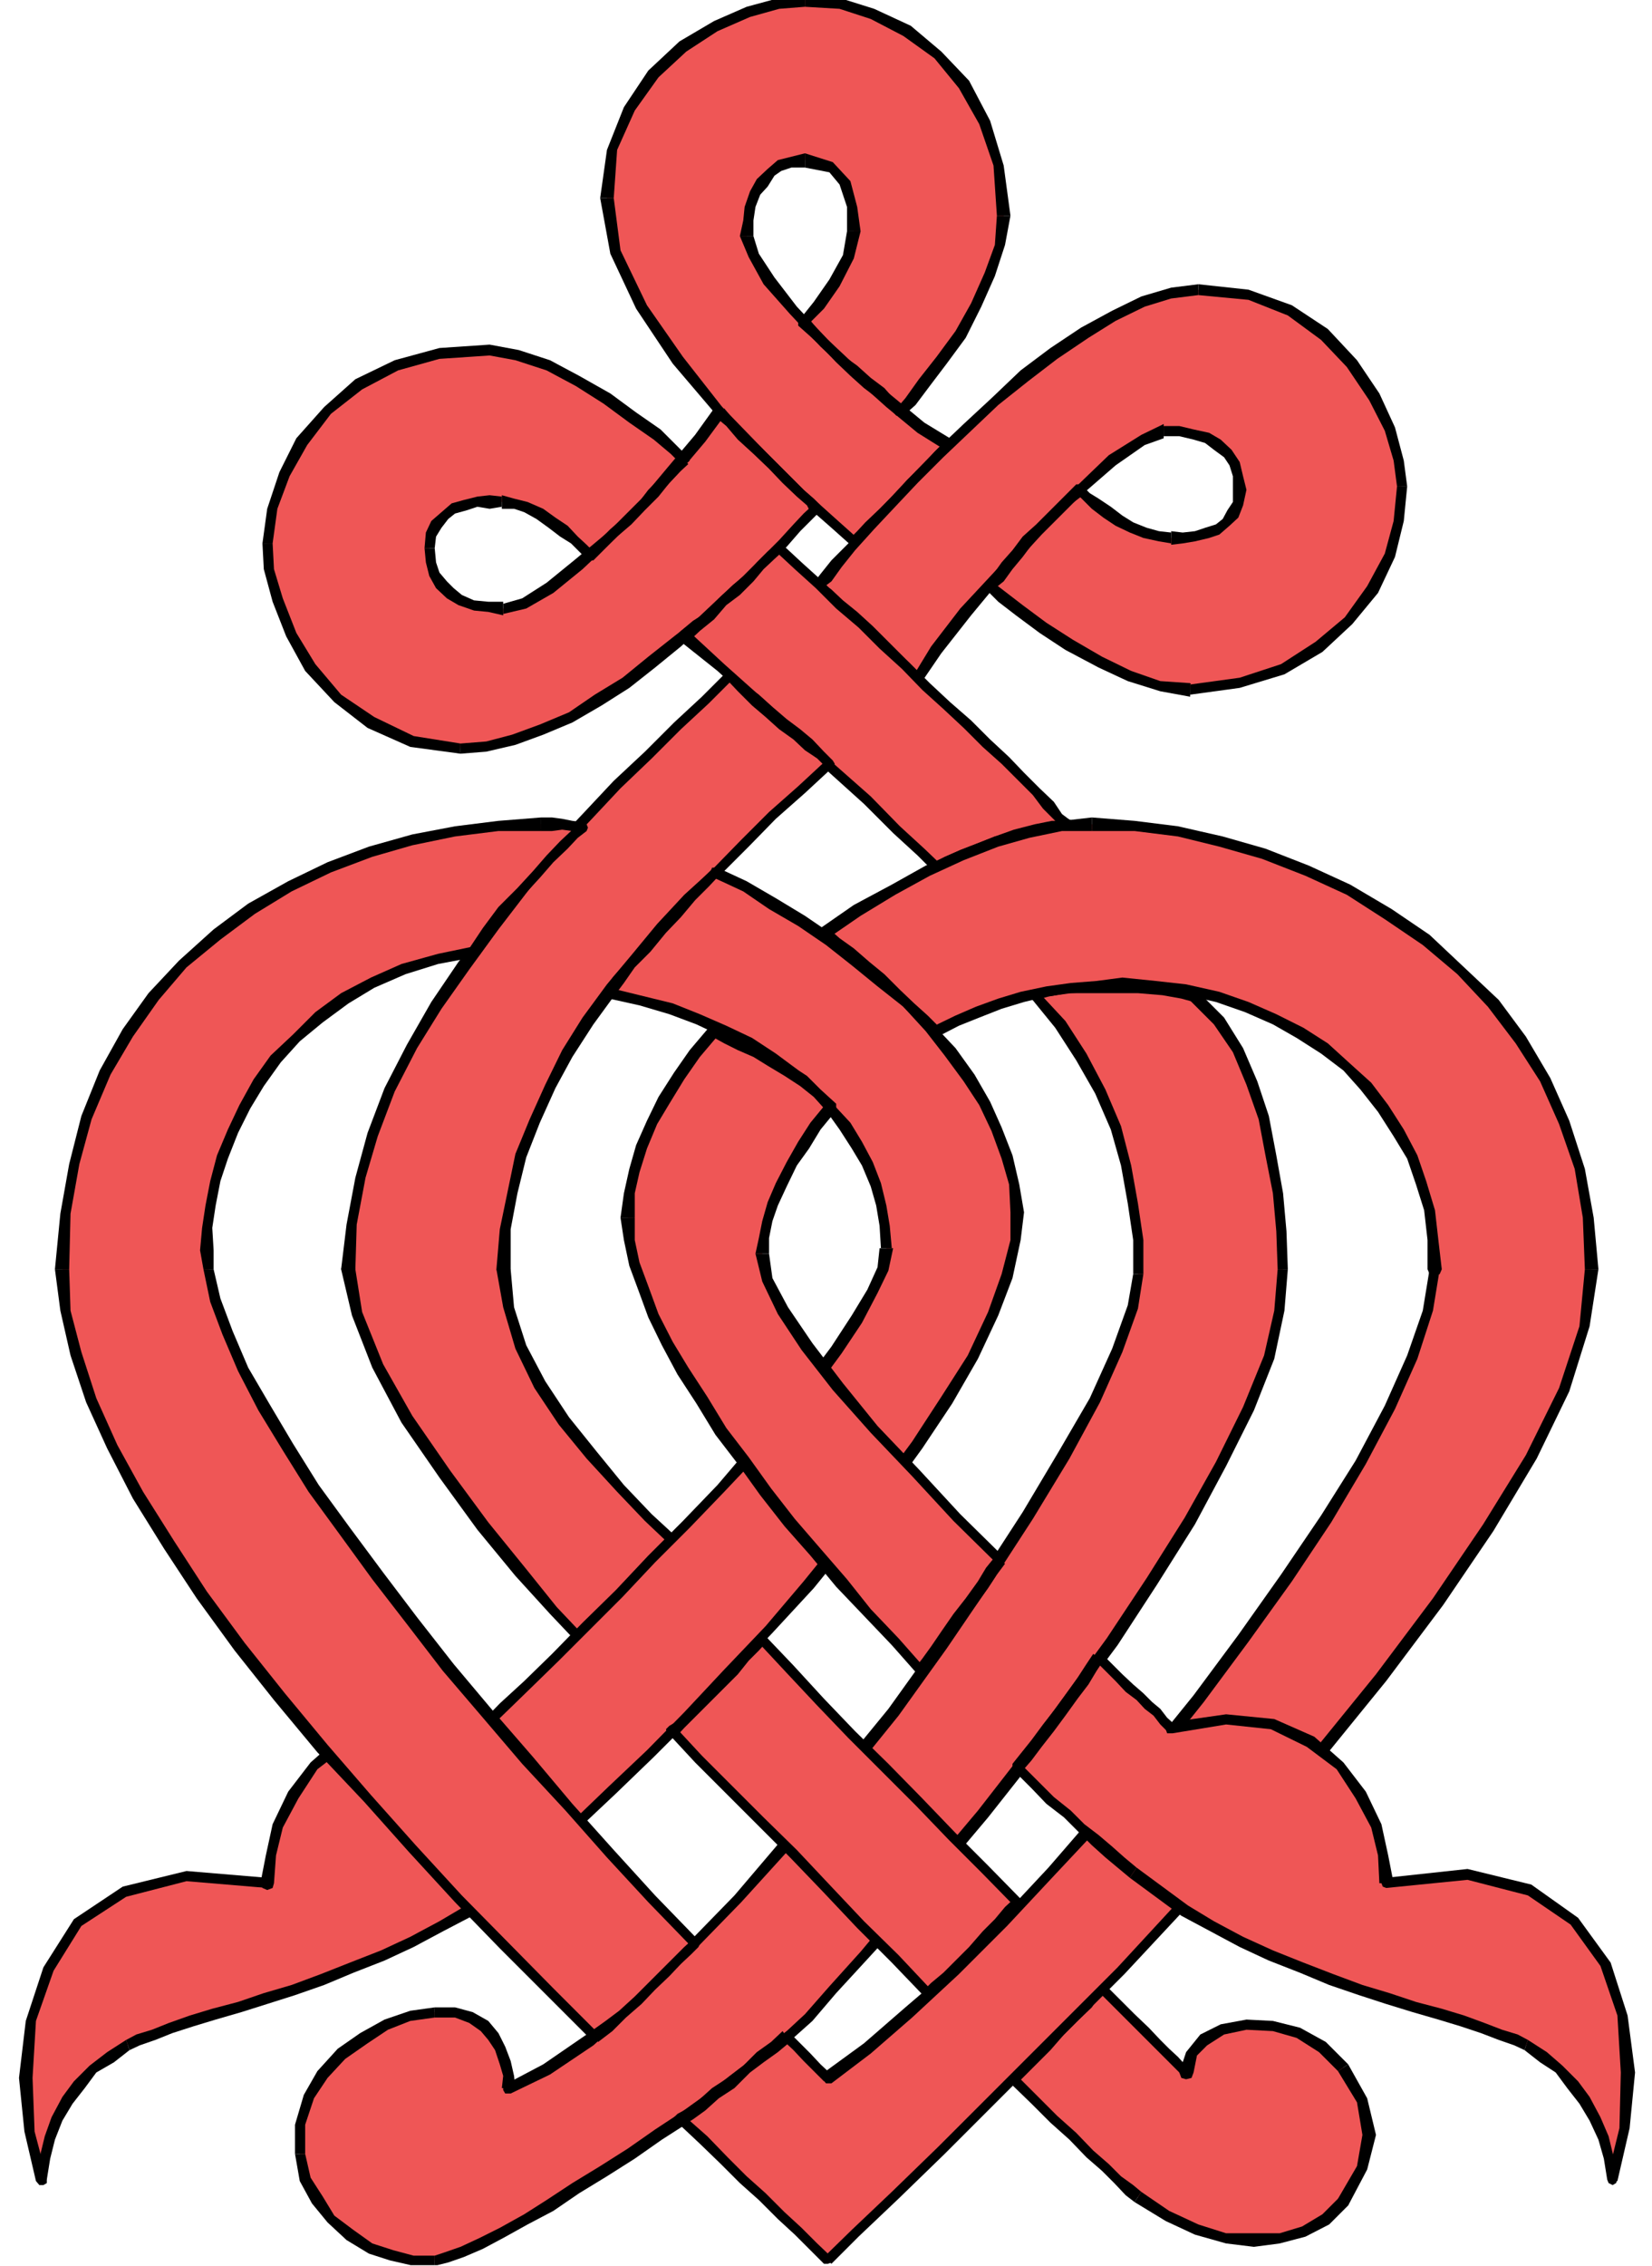 <?xml version="1.0" encoding="UTF-8" standalone="no"?>
<svg
   xmlns:ooo="http://xml.openoffice.org/svg/export"
   xmlns:dc="http://purl.org/dc/elements/1.1/"
   xmlns:cc="http://creativecommons.org/ns#"
   xmlns:rdf="http://www.w3.org/1999/02/22-rdf-syntax-ns#"
   xmlns:svg="http://www.w3.org/2000/svg"
   xmlns="http://www.w3.org/2000/svg"
   xmlns:sodipodi="http://sodipodi.sourceforge.net/DTD/sodipodi-0.dtd"
   xmlns:inkscape="http://www.inkscape.org/namespaces/inkscape"
   version="1.2"
   width="24.36mm"
   height="33.4mm"
   viewBox="0 0 2436 3340"
   preserveAspectRatio="xMidYMid"
   xml:space="preserve"
   id="svg293"
   sodipodi:docname="heart8.svg"
   style="fill-rule:evenodd;stroke-width:28.222;stroke-linejoin:round"
   inkscape:version="0.92.5 (2060ec1f9f, 2020-04-08)"><sodipodi:namedview
   pagecolor="#ffffff"
   bordercolor="#666666"
   borderopacity="1"
   objecttolerance="10"
   gridtolerance="10"
   guidetolerance="10"
   inkscape:pageopacity="0"
   inkscape:pageshadow="2"
   inkscape:window-width="664"
   inkscape:window-height="487"
   id="namedview295"
   showgrid="false"
   inkscape:zoom="0.2102413"
   inkscape:cx="46.034647"
   inkscape:cy="63.118109"
   inkscape:window-x="0"
   inkscape:window-y="0"
   inkscape:window-maximized="0"
   inkscape:current-layer="svg293" />
 <defs
   class="ClipPathGroup"
   id="defs8">
  <clipPath
   id="presentation_clip_path"
   clipPathUnits="userSpaceOnUse">
   <rect
   x="0"
   y="0"
   width="21000"
   height="29700"
   id="rect2" />
  </clipPath>
  <clipPath
   id="presentation_clip_path_shrink"
   clipPathUnits="userSpaceOnUse">
   <rect
   x="21"
   y="29"
   width="20958"
   height="29641"
   id="rect5" />
  </clipPath>
 </defs>
 <defs
   class="TextShapeIndex"
   id="defs12">
  <g
   ooo:slide="id1"
   ooo:id-list="id3"
   id="g10" />
 </defs>
 <defs
   class="EmbeddedBulletChars"
   id="defs44">
  <g
   id="bullet-char-template-57356"
   transform="matrix(4.8828125e-4,0,0,-4.8828125e-4,0,0)">
   <path
   d="M 580,1141 1163,571 580,0 -4,571 Z"
   id="path14"
   inkscape:connector-curvature="0" />
  </g>
  <g
   id="bullet-char-template-57354"
   transform="matrix(4.8828125e-4,0,0,-4.8828125e-4,0,0)">
   <path
   d="M 8,1128 H 1137 V 0 H 8 Z"
   id="path17"
   inkscape:connector-curvature="0" />
  </g>
  <g
   id="bullet-char-template-10146"
   transform="matrix(4.8828125e-4,0,0,-4.8828125e-4,0,0)">
   <path
   d="M 174,0 602,739 174,1481 1456,739 Z M 1358,739 309,1346 659,739 Z"
   id="path20"
   inkscape:connector-curvature="0" />
  </g>
  <g
   id="bullet-char-template-10132"
   transform="matrix(4.8828125e-4,0,0,-4.8828125e-4,0,0)">
   <path
   d="M 2015,739 1276,0 H 717 l 543,543 H 174 v 393 h 1086 l -543,545 h 557 z"
   id="path23"
   inkscape:connector-curvature="0" />
  </g>
  <g
   id="bullet-char-template-10007"
   transform="matrix(4.8828125e-4,0,0,-4.8828125e-4,0,0)">
   <path
   d="m 0,-2 c -7,16 -16,29 -25,39 l 381,530 c -94,256 -141,385 -141,387 0,25 13,38 40,38 9,0 21,-2 34,-5 21,4 42,12 65,25 l 27,-13 111,-251 280,301 64,-25 24,25 c 21,-10 41,-24 62,-43 C 886,937 835,863 770,784 769,783 710,716 594,584 L 774,223 c 0,-27 -21,-55 -63,-84 l 16,-20 C 717,90 699,76 672,76 641,76 570,178 457,381 L 164,-76 c -22,-34 -53,-51 -92,-51 -42,0 -63,17 -64,51 -7,9 -10,24 -10,44 0,9 1,19 2,30 z"
   id="path26"
   inkscape:connector-curvature="0" />
  </g>
  <g
   id="bullet-char-template-10004"
   transform="matrix(4.8828125e-4,0,0,-4.8828125e-4,0,0)">
   <path
   d="M 285,-33 C 182,-33 111,30 74,156 52,228 41,333 41,471 c 0,78 14,145 41,201 34,71 87,106 158,106 53,0 88,-31 106,-94 l 23,-176 c 8,-64 28,-97 59,-98 l 735,706 c 11,11 33,17 66,17 42,0 63,-15 63,-46 V 965 c 0,-36 -10,-64 -30,-84 L 442,47 C 390,-6 338,-33 285,-33 Z"
   id="path29"
   inkscape:connector-curvature="0" />
  </g>
  <g
   id="bullet-char-template-9679"
   transform="matrix(4.8828125e-4,0,0,-4.8828125e-4,0,0)">
   <path
   d="M 813,0 C 632,0 489,54 383,161 276,268 223,411 223,592 c 0,181 53,324 160,431 106,107 249,161 430,161 179,0 323,-54 432,-161 108,-107 162,-251 162,-431 0,-180 -54,-324 -162,-431 C 1136,54 992,0 813,0 Z"
   id="path32"
   inkscape:connector-curvature="0" />
  </g>
  <g
   id="bullet-char-template-8226"
   transform="matrix(4.8828125e-4,0,0,-4.8828125e-4,0,0)">
   <path
   d="m 346,457 c -73,0 -137,26 -191,78 -54,51 -81,114 -81,188 0,73 27,136 81,188 54,52 118,78 191,78 73,0 134,-26 185,-79 51,-51 77,-114 77,-187 0,-75 -25,-137 -76,-188 -50,-52 -112,-78 -186,-78 z"
   id="path35"
   inkscape:connector-curvature="0" />
  </g>
  <g
   id="bullet-char-template-8211"
   transform="matrix(4.8828125e-4,0,0,-4.8828125e-4,0,0)">
   <path
   d="M -4,459 H 1135 V 606 H -4 Z"
   id="path38"
   inkscape:connector-curvature="0" />
  </g>
  <g
   id="bullet-char-template-61548"
   transform="matrix(4.8828125e-4,0,0,-4.8828125e-4,0,0)">
   <path
   d="m 173,740 c 0,163 58,303 173,419 116,115 255,173 419,173 163,0 302,-58 418,-173 116,-116 174,-256 174,-419 0,-163 -58,-303 -174,-418 C 1067,206 928,148 765,148 601,148 462,206 346,322 231,437 173,577 173,740 Z"
   id="path41"
   inkscape:connector-curvature="0" />
  </g>
 </defs>
 <g
   id="g49"
   transform="translate(-9282,-13180)">
  <g
   id="id2"
   class="Master_Slide">
   <g
   id="bg-id2"
   class="Background" />
   <g
   id="bo-id2"
   class="BackgroundObjects" />
  </g>
 </g>
 <g
   class="SlideGroup"
   id="g291"
   transform="translate(-9282,-13180)">
  <g
   id="g289">
   <g
   id="container-id1">
    <g
   id="id1"
   class="Slide"
   clip-path="url(#presentation_clip_path)">
     <g
   class="Page"
   id="g285">
      <g
   class="Graphic"
   id="g283">
       <g
   id="id3">
        <rect
   class="BoundingBox"
   x="9282"
   y="13180"
   width="2436"
   height="3340"
   id="rect51"
   style="fill:none;stroke:none" />
        <defs
   id="defs56">
         <clipPath
   id="clip_path_1"
   clipPathUnits="userSpaceOnUse">
          <path
   d="m 9282,13180 h 2435 v 3339 H 9282 Z"
   id="path53"
   inkscape:connector-curvature="0" />
         </clipPath>
        </defs>
        <g
   clip-path="url(#clip_path_1)"
   id="g280">
         <path
   d="m 10541,13978 -28,-25 -49,-43 -58,-59 -64,-66 -61,-74 -53,-79 -38,-81 -13,-79 8,-71 25,-61 36,-51 43,-40 48,-31 49,-20 45,-13 38,-5 51,5 49,15 51,26 45,35 38,44 31,55 20,64 8,74 -5,43 -15,43 -21,46 -23,43 -28,38 -25,33 -20,28 -16,16 -12,-13 -16,-15 -20,-16 -20,-18 -21,-17 -20,-21 -18,-17 -15,-16 23,-25 23,-33 20,-38 8,-38 -3,-36 -10,-36 -20,-22 -39,-11 -20,3 -18,5 -12,10 -13,15 -10,16 -8,20 -2,20 -3,23 10,28 23,38 36,44 45,48 49,46 48,40 46,38 41,26 -16,15 -18,20 -22,21 -21,23 -20,20 -20,20 -13,13 z"
   id="path58"
   inkscape:connector-curvature="0"
   style="fill:#ef5656;stroke:none" />
         <path
   d="m 10167,13472 v 0 l 15,82 38,81 54,81 63,74 64,66 58,59 49,43 28,25 10,-10 -28,-25 -49,-44 -58,-58 -64,-66 -58,-74 -53,-76 -39,-81 -10,-77 v 0 z"
   id="path60"
   inkscape:connector-curvature="0"
   style="fill:#000000;stroke:none" />
         <path
   d="m 10469,13170 v 0 l -38,7 -48,13 -48,21 -51,30 -46,43 -36,54 -25,63 -10,71 h 20 l 5,-71 26,-58 35,-49 41,-38 46,-30 48,-21 43,-12 38,-3 v 0 z"
   id="path62"
   inkscape:connector-curvature="0"
   style="fill:#000000;stroke:none" />
         <path
   d="m 10772,13498 v 0 l -10,-74 -20,-66 -31,-59 -41,-43 -45,-38 -54,-25 -51,-16 -51,-7 v 20 l 51,3 46,15 48,25 46,33 36,44 30,53 21,61 5,74 v 0 z"
   id="path64"
   inkscape:connector-curvature="0"
   style="fill:#000000;stroke:none" />
         <path
   d="m 10604,13793 h 10 l 18,-16 21,-28 25,-33 28,-38 23,-46 20,-45 15,-46 8,-43 h -20 l -3,43 -15,41 -20,45 -23,41 -28,38 -26,33 -20,28 -13,15 h 10 -10 v 6 l 3,2 2,3 h 5 z"
   id="path66"
   inkscape:connector-curvature="0"
   style="fill:#000000;stroke:none" />
         <path
   d="m 10462,13650 -3,10 18,16 18,17 20,21 21,20 20,18 20,15 16,13 12,13 10,-11 -12,-12 -16,-18 -20,-15 -20,-18 -21,-15 -20,-21 -18,-18 -12,-15 -3,10 3,-10 -6,-5 -5,3 -5,5 v 7 z"
   id="path68"
   inkscape:connector-curvature="0"
   style="fill:#000000;stroke:none" />
         <path
   d="m 10531,13521 v 0 l -6,35 -20,36 -23,33 -20,25 10,10 25,-25 23,-33 21,-41 10,-40 v 0 z"
   id="path70"
   inkscape:connector-curvature="0"
   style="fill:#000000;stroke:none" />
         <path
   d="m 10469,13427 v 0 l 36,7 15,18 11,33 v 36 h 20 l -5,-36 -10,-38 -26,-28 -41,-13 v 0 z"
   id="path72"
   inkscape:connector-curvature="0"
   style="fill:#000000;stroke:none" />
         <path
   d="m 10393,13528 v 0 -23 l 3,-20 7,-18 11,-12 10,-16 10,-7 15,-5 h 20 v -21 l -20,5 -20,5 -15,13 -16,15 -10,18 -8,23 -2,20 -5,23 v 0 z"
   id="path74"
   inkscape:connector-curvature="0"
   style="fill:#000000;stroke:none" />
         <path
   d="m 10686,13841 v -13 l -41,-25 -46,-38 -48,-39 -48,-45 -46,-49 -33,-43 -23,-35 -8,-26 h -20 l 13,31 22,40 39,44 45,48 49,46 48,43 46,38 40,25 v -12 12 h 8 l 5,-5 3,-5 -5,-5 z"
   id="path76"
   inkscape:connector-curvature="0"
   style="fill:#000000;stroke:none" />
         <path
   d="m 10536,13983 h 10 l 10,-10 13,-13 20,-20 20,-20 21,-23 23,-21 17,-20 16,-15 -11,-10 -15,15 -18,20 -22,21 -21,23 -20,20 -21,20 -12,13 -10,10 h 10 -10 v 5 l 2,3 3,2 h 5 z"
   id="path78"
   inkscape:connector-curvature="0"
   style="fill:#000000;stroke:none" />
         <path
   d="m 10485,13930 -13,13 -15,15 -21,23 -25,25 -28,28 -30,28 -36,33 -36,31 -38,30 -38,31 -41,25 -40,25 -44,18 -40,15 -41,11 -38,2 -71,-10 -61,-28 -49,-36 -40,-45 -28,-49 -21,-50 -12,-46 -3,-38 8,-51 18,-51 25,-48 38,-46 46,-38 56,-28 63,-18 74,-5 41,8 46,15 43,23 43,25 38,28 36,26 25,22 15,16 -12,12 -15,16 -18,20 -18,20 -20,21 -21,17 -18,18 -17,15 -11,-10 -12,-12 -16,-13 -17,-13 -18,-13 -20,-10 -18,-5 -18,-2 h -18 -18 l -17,5 -18,5 -13,10 -13,13 -7,15 -3,20 3,21 5,17 10,16 13,12 15,11 20,7 21,3 22,2 31,-7 38,-23 43,-36 49,-43 48,-48 43,-49 38,-45 28,-38 16,15 17,20 23,20 23,23 21,21 20,20 15,13 z"
   id="path80"
   inkscape:connector-curvature="0"
   style="fill:#ef5656;stroke:none" />
         <path
   d="m 9961,14291 v 0 l 38,-3 43,-10 41,-15 43,-18 43,-25 41,-26 38,-30 38,-31 36,-33 36,-33 30,-28 28,-28 26,-25 20,-23 15,-15 13,-13 -10,-10 -13,12 -15,16 -21,23 -25,25 -28,28 -31,28 -35,33 -36,28 -38,30 -38,31 -41,25 -38,26 -43,18 -41,15 -38,10 -38,3 v 0 z"
   id="path82"
   inkscape:connector-curvature="0"
   style="fill:#000000;stroke:none" />
         <path
   d="m 9669,13981 v 0 l 2,38 13,48 20,51 28,51 43,46 49,38 63,28 74,10 v -15 l -69,-11 -58,-28 -49,-33 -38,-45 -28,-46 -20,-51 -13,-43 -2,-38 v 0 z"
   id="path84"
   inkscape:connector-curvature="0"
   style="fill:#000000;stroke:none" />
         <path
   d="m 10004,13688 v 0 l -74,5 -66,18 -58,28 -46,41 -41,46 -25,50 -18,54 -7,51 h 15 l 7,-51 18,-48 26,-46 35,-46 46,-36 53,-28 61,-17 74,-5 v 0 z"
   id="path86"
   inkscape:connector-curvature="0"
   style="fill:#000000;stroke:none" />
         <path
   d="m 10297,13864 v -10 l -16,-16 -25,-25 -36,-25 -38,-28 -46,-26 -43,-23 -46,-15 -43,-8 v 16 l 38,7 46,15 43,23 41,26 38,28 36,25 25,21 15,15 v -10 10 h 5 l 6,-3 2,-2 -2,-5 z"
   id="path88"
   inkscape:connector-curvature="0"
   style="fill:#000000;stroke:none" />
         <path
   d="m 10147,14004 10,2 18,-18 17,-17 21,-18 20,-21 20,-20 16,-20 15,-16 13,-12 -11,-10 -12,12 -16,16 -20,20 -15,20 -21,21 -20,17 -18,18 -17,13 10,2 -10,-2 -6,5 3,5 5,5 h 8 z"
   id="path90"
   inkscape:connector-curvature="0"
   style="fill:#000000;stroke:none" />
         <path
   d="m 10022,13927 v 3 h 18 l 15,5 18,10 18,13 17,13 16,10 12,12 11,11 10,-11 -10,-10 -13,-12 -15,-16 -18,-12 -18,-13 -23,-10 -20,-5 -18,-5 v 2 z"
   id="path92"
   inkscape:connector-curvature="0"
   style="fill:#000000;stroke:none" />
         <path
   d="m 9923,13988 v 0 l 2,-17 8,-13 10,-13 10,-8 18,-5 15,-5 18,3 18,-3 v -15 l -18,-2 -18,2 -20,5 -18,5 -15,13 -15,13 -8,17 -2,23 v 0 z"
   id="path94"
   inkscape:connector-curvature="0"
   style="fill:#000000;stroke:none" />
         <path
   d="m 10024,14070 v -3 h -22 l -21,-2 -18,-8 -12,-10 -10,-10 -11,-13 -5,-15 -2,-21 h -15 l 2,21 5,20 10,18 16,15 17,10 23,8 21,2 22,5 v -2 z"
   id="path96"
   inkscape:connector-curvature="0"
   style="fill:#000000;stroke:none" />
         <path
   d="m 10350,13782 h -15 l -28,39 -38,45 -41,49 -48,48 -49,41 -43,35 -36,23 -28,8 v 15 l 34,-8 40,-23 43,-35 49,-46 48,-48 46,-49 38,-45 28,-38 h -15 15 v -8 l -3,-5 -7,-3 -5,5 z"
   id="path98"
   inkscape:connector-curvature="0"
   style="fill:#000000;stroke:none" />
         <path
   d="m 10490,13935 2,-10 -10,-10 -15,-13 -20,-20 -21,-21 -23,-23 -23,-20 -17,-20 -13,-16 -15,11 18,15 17,20 23,21 23,22 20,21 21,20 15,13 5,10 3,-10 -3,10 5,5 8,-3 2,-5 v -7 z"
   id="path100"
   inkscape:connector-curvature="0"
   style="fill:#000000;stroke:none" />
         <path
   d="m 10487,14044 13,-12 15,-21 23,-25 28,-31 31,-33 33,-35 38,-38 41,-39 40,-38 43,-38 44,-33 45,-30 44,-26 43,-20 41,-13 40,-5 74,8 61,23 51,35 41,43 33,49 22,48 13,46 5,38 -5,51 -13,50 -25,51 -36,46 -43,38 -53,33 -64,21 -73,10 -44,-5 -45,-16 -44,-20 -45,-25 -39,-26 -35,-25 -26,-21 -17,-15 12,-12 13,-18 15,-18 16,-20 17,-18 21,-21 17,-17 21,-18 10,10 13,10 17,13 18,13 18,10 20,7 21,6 18,2 h 17 l 18,-2 18,-6 15,-5 13,-10 10,-13 8,-15 2,-20 -2,-20 -5,-18 -11,-15 -15,-13 -15,-10 -20,-5 -21,-6 h -23 l -30,13 -46,31 -53,48 -56,56 -56,61 -51,58 -43,56 -28,43 -13,-15 -18,-18 -20,-20 -20,-20 -23,-18 -21,-18 -17,-15 z"
   id="path102"
   inkscape:connector-curvature="0"
   style="fill:#ef5656;stroke:none" />
         <path
   d="m 11049,13599 v 0 l -40,5 -44,13 -43,21 -46,25 -45,30 -44,33 -43,41 -41,38 -40,38 -38,39 -33,35 -31,33 -28,31 -25,25 -16,20 -10,13 10,10 16,-12 15,-21 20,-25 28,-31 31,-33 33,-35 38,-38 41,-39 40,-38 44,-35 43,-33 46,-31 40,-25 43,-21 39,-12 40,-5 v 0 z"
   id="path104"
   inkscape:connector-curvature="0"
   style="fill:#000000;stroke:none" />
         <path
   d="m 11357,13897 v 0 l -5,-38 -13,-49 -23,-50 -33,-49 -43,-46 -53,-35 -64,-23 -74,-8 v 16 l 74,7 58,23 49,36 38,40 33,49 23,45 13,44 5,38 v 0 z"
   id="path106"
   inkscape:connector-curvature="0"
   style="fill:#000000;stroke:none" />
         <path
   d="m 11037,14207 v -3 l 73,-10 66,-20 56,-33 44,-41 38,-46 25,-53 13,-53 5,-51 h -15 l -5,51 -13,48 -26,48 -33,46 -43,36 -51,33 -61,20 -73,10 v -2 z"
   id="path108"
   inkscape:connector-curvature="0"
   style="fill:#000000;stroke:none" />
         <path
   d="m 10736,14039 v 10 l 18,18 26,20 35,26 38,25 49,26 43,20 48,15 44,8 v -20 l -44,-3 -43,-15 -43,-21 -43,-25 -39,-25 -35,-26 -26,-20 -17,-13 v 10 -10 l -5,-2 -3,2 -3,5 v 5 z"
   id="path110"
   inkscape:connector-curvature="0"
   style="fill:#000000;stroke:none" />
         <path
   d="m 10879,13897 -10,-3 -21,21 -17,17 -21,21 -20,18 -15,20 -16,18 -12,17 -11,13 11,10 15,-12 13,-18 15,-18 15,-20 15,-18 21,-20 18,-18 20,-15 -10,-3 10,3 5,-6 -3,-7 -5,-3 h -7 z"
   id="path112"
   inkscape:connector-curvature="0"
   style="fill:#000000;stroke:none" />
         <path
   d="m 11009,13963 v 2 l -18,-2 -18,-5 -20,-8 -16,-10 -17,-13 -18,-12 -13,-8 -10,-10 -10,10 10,10 13,13 17,13 18,12 21,10 20,8 23,5 18,3 v 2 z"
   id="path114"
   inkscape:connector-curvature="0"
   style="fill:#000000;stroke:none" />
         <path
   d="m 11100,13902 v 0 18 l -8,12 -7,13 -10,8 -16,5 -15,5 -18,2 -17,-2 v 20 l 17,-2 18,-3 21,-5 15,-5 15,-13 13,-12 7,-18 5,-23 v 0 z"
   id="path116"
   inkscape:connector-curvature="0"
   style="fill:#000000;stroke:none" />
         <path
   d="m 10998,13826 v -3 h 23 l 21,5 17,5 13,10 15,11 8,12 5,16 v 20 h 20 l -5,-20 -5,-21 -12,-18 -16,-15 -17,-10 -23,-5 -21,-5 h -23 v -3 z"
   id="path118"
   inkscape:connector-curvature="0"
   style="fill:#000000;stroke:none" />
         <path
   d="m 10627,14187 15,-3 28,-41 44,-56 48,-58 56,-61 56,-56 53,-46 43,-30 28,-10 v -21 l -33,16 -48,30 -53,51 -56,56 -56,61 -54,58 -43,56 -28,46 15,-3 -15,3 v 8 l 5,2 h 8 l 2,-5 z"
   id="path120"
   inkscape:connector-curvature="0"
   style="fill:#000000;stroke:none" />
         <path
   d="m 10482,14039 v 13 l 15,13 18,15 21,18 22,15 21,20 20,21 18,17 10,16 15,-11 -15,-15 -18,-18 -20,-20 -20,-20 -23,-21 -21,-17 -17,-16 -16,-12 v 12 -12 h -7 l -5,2 -3,8 5,5 z"
   id="path122"
   inkscape:connector-curvature="0"
   style="fill:#000000;stroke:none" />
         <path
   d="m 10856,14398 -13,-13 -15,-18 -18,-20 -23,-23 -23,-23 -28,-25 -27,-28 -31,-28 -31,-28 -30,-31 -33,-30 -31,-31 -33,-28 -30,-30 -31,-28 -28,-26 -12,10 -16,16 -15,18 -20,17 -21,18 -17,20 -21,16 -18,15 54,46 56,51 56,50 53,49 51,45 43,44 36,33 23,23 15,-8 23,-10 25,-10 26,-11 28,-10 28,-7 25,-5 z"
   id="path124"
   inkscape:connector-curvature="0"
   style="fill:#ef5656;stroke:none" />
         <path
   d="m 10436,13993 h -10 l 28,26 31,28 30,30 33,28 31,31 33,30 30,31 31,28 30,28 28,28 28,25 23,23 23,23 15,20 18,18 10,13 16,-11 -16,-12 -12,-18 -21,-20 -23,-23 -22,-23 -28,-26 -28,-28 -31,-27 -30,-28 -31,-31 -33,-30 -31,-31 -33,-28 -30,-30 -31,-28 -28,-26 h -10 10 l -5,-2 -2,2 -3,5 v 5 z"
   id="path126"
   inkscape:connector-curvature="0"
   style="fill:#000000;stroke:none" />
         <path
   d="m 10297,14110 v 16 l 17,-16 21,-17 18,-21 20,-15 20,-20 15,-18 16,-15 12,-11 -10,-10 -12,10 -16,16 -15,17 -20,16 -21,20 -17,20 -21,13 -18,15 v 16 -16 l -5,5 3,5 5,6 h 8 z"
   id="path128"
   inkscape:connector-curvature="0"
   style="fill:#000000;stroke:none" />
         <path
   d="m 10660,14451 8,2 -23,-22 -36,-33 -43,-44 -51,-45 -53,-49 -56,-51 -56,-50 -53,-49 -11,16 54,43 56,51 56,50 53,49 51,46 43,43 36,33 23,23 7,2 -7,-2 h 5 l 5,-3 2,-2 -2,-6 z"
   id="path130"
   inkscape:connector-curvature="0"
   style="fill:#000000;stroke:none" />
         <path
   d="m 10848,14403 8,-13 h -23 l -25,5 -31,8 -28,10 -25,10 -26,10 -23,10 -15,8 5,15 16,-7 22,-11 26,-10 25,-10 28,-10 26,-8 25,-5 h 23 l 8,-13 -8,16 8,-3 2,-7 -2,-8 -8,-3 z"
   id="path132"
   inkscape:connector-curvature="0"
   style="fill:#000000;stroke:none" />
         <path
   d="m 10505,14306 -41,38 -43,38 -41,41 -40,41 -43,40 -39,44 -38,45 -35,43 -36,49 -30,48 -26,48 -23,51 -20,51 -13,56 -10,53 -3,59 8,56 18,58 28,56 35,53 41,51 43,49 41,43 38,35 -18,16 -20,20 -20,23 -23,20 -20,21 -18,17 -16,16 -7,7 -36,-38 -48,-56 -56,-68 -56,-77 -56,-81 -43,-79 -31,-76 -12,-66 5,-66 12,-69 18,-63 26,-67 33,-63 35,-61 41,-59 43,-58 43,-56 46,-53 49,-51 45,-48 46,-44 43,-43 41,-38 36,-36 17,18 21,18 20,18 20,18 21,15 18,15 17,15 z"
   id="path134"
   inkscape:connector-curvature="0"
   style="fill:#ef5656;stroke:none" />
         <path
   d="m 10035,15051 v 0 -59 l 10,-53 13,-53 20,-51 23,-51 25,-46 31,-48 35,-48 36,-44 38,-45 36,-44 43,-40 41,-41 40,-41 43,-38 41,-38 -10,-10 -41,38 -43,38 -41,41 -40,41 -44,40 -40,43 -38,46 -36,43 -36,49 -30,48 -25,51 -23,51 -21,51 -12,58 -11,53 -5,59 v 0 0 l 3,7 7,3 8,-3 z"
   id="path136"
   inkscape:connector-curvature="0"
   style="fill:#000000;stroke:none" />
         <path
   d="m 10281,15458 v -11 l -38,-35 -41,-43 -40,-49 -41,-51 -35,-53 -28,-53 -18,-56 -5,-56 h -21 l 10,56 18,61 28,58 36,54 41,50 45,49 41,43 38,36 v -11 11 h 5 l 5,-3 3,-3 -3,-5 z"
   id="path138"
   inkscape:connector-curvature="0"
   style="fill:#000000;stroke:none" />
         <path
   d="m 10129,15597 10,3 8,-10 15,-16 18,-17 20,-21 23,-20 20,-23 21,-20 17,-15 -10,-11 -18,16 -20,20 -20,23 -23,20 -21,20 -17,18 -16,16 -7,5 10,2 -10,-2 -5,5 2,5 5,5 h 8 z"
   id="path140"
   inkscape:connector-curvature="0"
   style="fill:#000000;stroke:none" />
         <path
   d="m 9785,15051 v 0 l 16,68 30,77 43,81 56,81 56,77 56,68 51,56 36,38 10,-10 -36,-38 -45,-56 -56,-69 -56,-76 -56,-81 -43,-76 -31,-77 -10,-63 v 0 0 l -3,-8 -7,-2 -8,2 z"
   id="path142"
   inkscape:connector-curvature="0"
   style="fill:#000000;stroke:none" />
         <path
   d="m 10363,14171 h -10 l -36,36 -41,38 -43,43 -46,43 -46,49 -48,51 -48,53 -43,56 -44,58 -40,59 -36,63 -33,64 -25,66 -18,66 -13,69 -8,66 h 21 l 2,-66 13,-69 18,-61 25,-66 33,-64 36,-58 41,-58 43,-59 43,-56 43,-53 49,-51 45,-48 46,-44 43,-43 41,-38 36,-36 h -10 10 l 2,-5 -2,-5 -5,-2 -5,2 z"
   id="path144"
   inkscape:connector-curvature="0"
   style="fill:#000000;stroke:none" />
         <path
   d="m 10510,14311 v -10 l -13,-13 -17,-18 -18,-15 -20,-15 -21,-18 -20,-18 -21,-15 -17,-18 -10,10 17,18 21,21 20,17 20,18 21,15 17,16 18,12 13,13 v -10 10 h 5 l 5,-2 3,-3 -3,-5 z"
   id="path146"
   inkscape:connector-curvature="0"
   style="fill:#000000;stroke:none" />
         <path
   d="m 10180,14644 45,10 46,13 41,15 38,18 38,18 33,23 31,23 28,22 25,26 23,28 18,28 15,28 13,30 7,31 5,30 3,33 -5,31 -15,33 -23,41 -31,45 -35,49 -44,50 -43,51 -48,54 -51,53 -51,51 -48,51 -48,48 -46,46 -41,40 -36,33 -30,31 -81,-13 -69,8 -56,25 -43,36 -31,43 -23,46 -10,43 -5,41 -119,-10 -92,22 -69,46 -43,69 -25,76 -8,84 5,79 18,71 5,-31 8,-30 10,-28 15,-28 18,-23 20,-23 26,-18 25,-17 15,-8 23,-8 26,-10 30,-10 33,-10 38,-10 39,-13 40,-13 44,-15 43,-18 46,-18 43,-20 43,-23 41,-23 38,-28 38,-28 38,-33 46,-40 51,-49 56,-53 56,-56 58,-63 61,-64 59,-66 56,-69 53,-68 51,-69 43,-66 38,-64 31,-63 20,-56 13,-53 2,-41 -5,-41 -10,-40 -15,-41 -18,-38 -23,-38 -28,-38 -30,-36 -33,-36 -39,-33 -38,-30 -38,-31 -41,-28 -43,-25 -41,-25 -43,-21 -15,15 -20,21 -21,25 -23,23 -22,28 -23,23 -18,23 z"
   id="path148"
   inkscape:connector-curvature="0"
   style="fill:#ef5656;stroke:none" />
         <path
   d="m 10599,15020 h -2 l -3,-33 -5,-30 -8,-33 -12,-31 -16,-30 -17,-28 -26,-28 -25,-26 -28,-25 -31,-23 -35,-23 -38,-18 -39,-17 -40,-16 -49,-12 -45,-11 v 16 l 45,10 44,13 40,15 38,18 39,17 30,23 31,23 28,21 25,25 20,28 18,28 15,25 13,31 8,28 5,30 2,33 h -2 z"
   id="path150"
   inkscape:connector-curvature="0"
   style="fill:#000000;stroke:none" />
         <path
   d="m 9991,15735 8,-3 31,-30 35,-34 41,-40 46,-46 48,-48 48,-51 51,-51 51,-53 51,-54 43,-51 43,-50 36,-49 30,-45 23,-44 16,-33 7,-33 h -20 l -3,28 -15,33 -23,38 -30,46 -36,48 -43,51 -43,51 -46,54 -51,53 -51,51 -48,51 -49,48 -45,46 -41,40 -36,33 -30,31 8,-3 -8,3 v 5 l 2,2 3,3 h 5 z"
   id="path152"
   inkscape:connector-curvature="0"
   style="fill:#000000;stroke:none" />
         <path
   d="m 9676,15963 10,-7 3,-41 10,-41 23,-43 28,-43 43,-33 54,-26 66,-7 78,13 6,-16 -84,-12 -72,7 -58,26 -43,38 -33,43 -23,48 -10,46 -8,41 10,-8 -10,8 3,7 7,3 8,-3 2,-7 z"
   id="path154"
   inkscape:connector-curvature="0"
   style="fill:#000000;stroke:none" />
         <path
   d="m 9335,16393 16,-3 -18,-68 -3,-79 5,-84 26,-74 41,-66 66,-43 89,-23 119,10 v -15 l -119,-10 -94,23 -72,48 -45,71 -26,79 -10,84 8,79 17,73 16,-2 -16,2 5,6 h 6 l 5,-3 v -8 z"
   id="path156"
   inkscape:connector-curvature="0"
   style="fill:#000000;stroke:none" />
         <path
   d="m 9468,16187 v 0 l -28,18 -26,20 -23,23 -17,23 -16,30 -10,28 -8,33 -5,31 h 16 l 5,-31 7,-28 11,-28 15,-25 18,-23 17,-23 26,-15 23,-18 v 0 z"
   id="path158"
   inkscape:connector-curvature="0"
   style="fill:#000000;stroke:none" />
         <path
   d="m 10045,15933 v 0 l -38,28 -38,28 -39,23 -43,23 -43,20 -46,18 -43,17 -43,16 -41,12 -38,13 -38,10 -33,10 -31,11 -25,10 -23,7 -15,8 5,15 15,-7 23,-8 25,-10 31,-10 33,-10 38,-11 38,-12 41,-13 43,-15 43,-18 46,-18 43,-20 43,-23 44,-23 38,-28 38,-28 v 0 z"
   id="path160"
   inkscape:connector-curvature="0"
   style="fill:#000000;stroke:none" />
         <path
   d="m 10772,15008 v 0 l -13,50 -20,56 -30,64 -39,61 -43,66 -51,69 -53,68 -56,69 -56,66 -61,64 -59,63 -55,56 -56,53 -51,49 -46,38 -38,33 10,15 38,-33 46,-43 51,-48 56,-54 56,-56 58,-63 61,-64 61,-66 56,-69 54,-68 50,-69 44,-66 38,-66 30,-64 21,-55 12,-56 v 0 z"
   id="path162"
   inkscape:connector-curvature="0"
   style="fill:#000000;stroke:none" />
         <path
   d="m 10342,14471 -7,3 43,20 38,26 43,25 41,28 38,30 38,31 38,30 33,36 28,36 28,38 23,35 18,38 15,41 11,38 2,41 v 41 h 15 l 5,-41 -7,-41 -10,-43 -16,-41 -17,-38 -23,-40 -28,-39 -33,-35 -33,-36 -39,-35 -38,-31 -38,-30 -41,-28 -43,-26 -43,-25 -43,-20 -8,2 8,-2 h -8 l -2,5 v 5 l 5,5 z"
   id="path164"
   inkscape:connector-curvature="0"
   style="fill:#000000;stroke:none" />
         <path
   d="m 10180,14636 7,13 15,-20 16,-23 23,-23 23,-28 22,-23 21,-25 20,-20 15,-16 -10,-10 -15,15 -20,21 -21,25 -23,23 -23,28 -22,23 -21,23 -15,20 8,13 -8,-13 v 8 l 5,5 5,2 5,-5 z"
   id="path166"
   inkscape:connector-curvature="0"
   style="fill:#000000;stroke:none" />
         <path
   d="m 10808,14647 38,43 30,48 28,51 23,53 15,56 11,56 7,54 v 50 l -7,49 -23,63 -33,74 -46,81 -53,89 -62,94 -66,97 -71,99 -76,94 -76,94 -77,87 -76,78 -74,72 -68,58 -64,43 -56,28 v -18 l -5,-20 -8,-20 -10,-18 -12,-15 -21,-13 -23,-8 h -30 l -36,5 -35,13 -33,20 -34,23 -27,31 -21,33 -13,41 v 43 l 8,38 18,30 20,28 28,23 31,21 30,10 33,7 h 31 l 18,-5 22,-7 28,-13 31,-15 36,-21 35,-20 38,-25 41,-26 41,-25 40,-28 38,-26 39,-28 33,-25 33,-25 28,-23 23,-21 28,-25 35,-41 46,-51 53,-61 59,-71 63,-76 64,-81 64,-87 63,-86 59,-89 56,-89 45,-84 41,-81 30,-77 16,-68 5,-61 -3,-56 -5,-56 -10,-56 -10,-56 -18,-51 -20,-48 -28,-43 -36,-36 -20,-5 -28,-5 -36,-3 -35,-2 h -36 l -33,2 -28,6 z"
   id="path168"
   inkscape:connector-curvature="0"
   style="fill:#ef5656;stroke:none" />
         <path
   d="m 10968,15058 v 0 -50 l -8,-54 -10,-56 -15,-58 -23,-54 -28,-53 -31,-48 -40,-43 -10,10 35,43 31,48 28,49 23,53 15,53 10,56 8,54 v 50 0 z"
   id="path170"
   inkscape:connector-curvature="0"
   style="fill:#000000;stroke:none" />
         <path
   d="m 10022,16258 13,8 58,-28 64,-43 68,-61 74,-72 76,-78 79,-87 77,-94 76,-94 71,-99 66,-97 61,-94 54,-89 45,-83 33,-74 23,-64 8,-51 h -15 l -8,46 -23,64 -33,73 -46,79 -53,89 -61,94 -66,97 -71,99 -77,94 -76,94 -74,87 -76,78 -74,71 -68,56 -64,44 -53,28 12,7 -12,-7 -6,2 v 8 l 3,5 h 8 z"
   id="path172"
   inkscape:connector-curvature="0"
   style="fill:#000000;stroke:none" />
         <path
   d="m 9923,16154 v 0 h 30 l 21,8 17,12 11,13 10,15 7,21 5,17 -2,18 h 20 l -2,-18 -5,-22 -8,-21 -10,-20 -15,-18 -23,-13 -26,-7 h -30 v 0 z"
   id="path174"
   inkscape:connector-curvature="0"
   style="fill:#000000;stroke:none" />
         <path
   d="m 9732,16355 v 0 -43 l 13,-39 20,-30 26,-28 33,-23 30,-20 33,-13 36,-5 v -15 l -36,5 -38,13 -36,20 -33,23 -30,33 -20,35 -13,44 v 43 0 z"
   id="path176"
   inkscape:connector-curvature="0"
   style="fill:#000000;stroke:none" />
         <path
   d="m 9923,16505 v 0 h -31 l -30,-8 -31,-10 -28,-20 -28,-21 -17,-28 -18,-28 -8,-35 h -15 l 7,40 18,33 23,28 28,26 33,20 31,10 35,8 h 31 v 0 z"
   id="path178"
   inkscape:connector-curvature="0"
   style="fill:#000000;stroke:none" />
         <path
   d="m 10442,16174 v 0 l -23,18 -28,23 -33,25 -33,26 -39,28 -38,25 -40,28 -41,26 -41,25 -38,25 -33,21 -36,20 -30,15 -28,13 -23,8 -15,5 v 15 l 20,-5 23,-8 28,-12 30,-16 36,-20 38,-20 38,-26 41,-25 41,-26 40,-28 39,-25 38,-28 33,-25 33,-26 28,-23 23,-23 v 0 z"
   id="path180"
   inkscape:connector-curvature="0"
   style="fill:#000000;stroke:none" />
         <path
   d="m 11166,15051 v 0 l -5,61 -15,66 -31,76 -40,81 -46,82 -56,89 -59,89 -63,86 -64,87 -63,81 -64,76 -58,71 -51,61 -46,51 -36,41 -27,25 10,10 28,-25 35,-41 46,-50 56,-61 58,-72 64,-76 64,-81 63,-87 64,-86 58,-89 56,-89 46,-86 41,-82 30,-76 15,-71 5,-61 v 0 z"
   id="path182"
   inkscape:connector-curvature="0"
   style="fill:#000000;stroke:none" />
         <path
   d="m 11042,14657 h -3 l 33,33 28,41 20,48 18,51 10,53 11,56 5,56 2,56 h 15 l -2,-56 -5,-56 -10,-56 -11,-58 -17,-51 -21,-49 -28,-45 -38,-38 h -2 2 -7 l -5,2 -3,8 5,5 z"
   id="path184"
   inkscape:connector-curvature="0"
   style="fill:#000000;stroke:none" />
         <path
   d="m 10813,14642 -3,12 18,-5 28,-5 h 33 36 35 l 36,3 28,5 18,5 5,-15 -23,-6 -28,-5 -36,-2 -35,-5 h -36 l -33,5 -28,5 -23,5 -2,13 2,-13 -5,3 v 7 l 3,5 h 7 z"
   id="path186"
   inkscape:connector-curvature="0"
   style="fill:#000000;stroke:none" />
         <path
   d="m 10640,15643 -38,-43 -41,-43 -38,-44 -38,-45 -38,-44 -36,-45 -33,-46 -33,-43 -28,-46 -28,-43 -23,-41 -20,-41 -16,-40 -12,-36 -8,-35 -2,-33 2,-36 8,-33 10,-36 15,-35 18,-33 23,-36 23,-33 28,-33 18,10 20,10 23,11 23,12 25,15 23,16 20,18 21,20 -23,28 -18,28 -18,28 -15,30 -13,28 -7,26 -6,25 -2,23 8,38 22,46 36,53 46,59 53,63 61,64 61,66 64,63 -13,16 -13,20 -17,25 -18,23 -18,26 -15,23 -13,17 z"
   id="path188"
   inkscape:connector-curvature="0"
   style="fill:#ef5656;stroke:none" />
         <path
   d="m 10197,14975 v 0 l 5,33 8,38 13,35 15,41 20,41 23,43 28,43 28,46 33,43 33,46 36,46 38,43 38,46 41,43 41,43 38,43 10,-10 -38,-43 -41,-43 -35,-44 -39,-45 -38,-44 -35,-45 -33,-46 -33,-43 -28,-46 -28,-43 -23,-38 -21,-41 -15,-41 -13,-35 -7,-33 v -33 0 z"
   id="path190"
   inkscape:connector-curvature="0"
   style="fill:#000000;stroke:none" />
         <path
   d="m 10337,14692 -10,3 -28,33 -23,33 -23,36 -17,35 -16,36 -10,35 -8,36 -5,36 h 21 v -36 l 7,-31 11,-35 15,-36 18,-30 22,-36 23,-33 28,-33 -10,3 10,-3 v -8 l -2,-5 -8,-2 -5,5 z"
   id="path192"
   inkscape:connector-curvature="0"
   style="fill:#000000;stroke:none" />
         <path
   d="m 10515,14817 v -10 l -23,-21 -20,-20 -23,-15 -25,-15 -26,-13 -23,-10 -20,-10 -18,-11 -5,16 18,10 20,10 23,10 21,13 25,15 23,15 20,16 18,20 v -10 10 l 5,5 8,-3 2,-5 v -7 z"
   id="path194"
   inkscape:connector-curvature="0"
   style="fill:#000000;stroke:none" />
         <path
   d="m 10416,15028 v 0 -23 l 5,-25 8,-23 13,-28 15,-31 18,-25 17,-28 23,-28 -15,-10 -23,28 -18,28 -17,30 -16,31 -12,28 -8,28 -5,25 -5,23 v 0 z"
   id="path196"
   inkscape:connector-curvature="0"
   style="fill:#000000;stroke:none" />
         <path
   d="m 10764,15485 -2,-10 -64,-63 -61,-66 -61,-64 -51,-63 -45,-59 -36,-53 -23,-43 -5,-36 h -20 l 10,41 23,48 35,53 46,59 56,63 61,64 61,66 64,63 -3,-10 3,10 h 5 l 5,-2 2,-3 -2,-5 z"
   id="path198"
   inkscape:connector-curvature="0"
   style="fill:#000000;stroke:none" />
         <path
   d="m 10635,15648 h 12 l 11,-13 12,-17 16,-23 17,-26 18,-23 18,-25 13,-20 12,-16 -15,-10 -13,16 -12,20 -18,25 -18,23 -18,26 -15,22 -13,18 -10,13 h 13 -13 v 8 l 5,5 5,2 5,-5 z"
   id="path200"
   inkscape:connector-curvature="0"
   style="fill:#000000;stroke:none" />
         <path
   d="m 10777,16245 31,31 28,28 28,25 25,26 23,20 18,18 18,15 12,10 43,28 44,21 43,12 41,3 38,-3 35,-10 33,-18 26,-25 28,-51 10,-48 -10,-51 -28,-48 -31,-31 -35,-20 -38,-10 -39,-3 -35,8 -28,15 -18,20 -8,28 -7,-7 -10,-10 -13,-13 -13,-13 -18,-18 -20,-20 -20,-20 -23,-23 -10,7 -13,16 -18,20 -20,20 -21,23 -20,21 -15,15 z"
   id="path202"
   inkscape:connector-curvature="0"
   style="fill:#ef5656;stroke:none" />
         <path
   d="m 10965,16411 v 0 l -12,-10 -18,-13 -18,-18 -23,-20 -25,-26 -28,-25 -28,-28 -31,-31 -10,11 31,30 28,28 28,25 25,26 23,20 18,18 17,18 13,10 v 0 z"
   id="path204"
   inkscape:connector-curvature="0"
   style="fill:#000000;stroke:none" />
         <path
   d="m 11255,16421 v 0 l -23,23 -30,18 -33,10 h -38 -41 l -41,-13 -43,-20 -41,-28 -10,15 46,28 43,20 46,13 41,5 38,-5 38,-10 35,-18 28,-28 v 0 0 -8 l -2,-5 -8,-2 z"
   id="path206"
   inkscape:connector-curvature="0"
   style="fill:#000000;stroke:none" />
         <path
   d="m 11255,16233 v 0 l 28,46 8,48 -8,46 -28,48 15,10 28,-53 13,-51 -13,-54 -28,-50 v 0 z"
   id="path208"
   inkscape:connector-curvature="0"
   style="fill:#000000;stroke:none" />
         <path
   d="m 11026,16240 16,-5 5,-25 15,-15 25,-16 33,-7 39,2 35,10 33,21 28,28 15,-10 -33,-33 -38,-21 -40,-10 -39,-2 -38,7 -30,15 -21,26 -10,30 16,-5 -16,5 3,8 7,2 8,-2 3,-8 z"
   id="path210"
   inkscape:connector-curvature="0"
   style="fill:#000000;stroke:none" />
         <path
   d="m 10912,16118 -10,-2 23,23 20,20 20,20 18,18 13,13 13,13 10,10 7,7 11,-10 -8,-7 -10,-11 -13,-12 -13,-13 -17,-18 -21,-20 -20,-20 -23,-23 -10,-3 10,3 -5,-3 -3,3 -2,5 v 5 z"
   id="path212"
   inkscape:connector-curvature="0"
   style="fill:#000000;stroke:none" />
         <path
   d="m 10782,16240 v 11 l 13,-13 15,-15 21,-21 20,-23 20,-20 21,-20 10,-16 10,-5 -10,-15 -10,10 -16,16 -15,20 -20,20 -21,23 -20,20 -15,16 -13,12 v 11 -11 5 l 3,3 2,3 h 5 z"
   id="path214"
   inkscape:connector-curvature="0"
   style="fill:#000000;stroke:none" />
         <path
   d="m 10274,15732 38,41 43,43 48,48 49,48 48,51 51,54 51,51 48,50 10,-10 18,-15 18,-18 20,-20 20,-23 18,-18 16,-18 12,-12 -48,-49 -48,-48 -49,-51 -51,-51 -48,-48 -46,-48 -45,-48 -41,-44 -10,10 -16,16 -17,20 -18,20 -23,23 -18,18 -18,18 z"
   id="path216"
   inkscape:connector-curvature="0"
   style="fill:#ef5656;stroke:none" />
         <path
   d="m 10645,16113 h 10 l -48,-51 -51,-50 -51,-54 -48,-51 -49,-48 -48,-48 -43,-43 -38,-41 -10,10 38,41 43,43 48,48 49,49 48,50 51,54 51,51 48,50 h 10 -10 5 l 5,-2 3,-3 -3,-5 z"
   id="path218"
   inkscape:connector-curvature="0"
   style="fill:#000000;stroke:none" />
         <path
   d="m 10777,15989 v -10 l -13,12 -15,18 -18,18 -20,23 -20,20 -18,18 -18,15 -10,10 10,10 10,-10 18,-15 18,-18 20,-20 21,-23 17,-18 16,-18 12,-12 v -10 10 l 3,-5 -3,-5 -5,-3 -5,3 z"
   id="path220"
   inkscape:connector-curvature="0"
   style="fill:#000000;stroke:none" />
         <path
   d="m 10411,15602 h -10 l 41,44 45,48 46,48 48,48 51,51 49,51 48,48 48,49 10,-10 -48,-49 -48,-48 -49,-51 -50,-51 -49,-48 -46,-48 -45,-49 -41,-43 h -10 10 l -5,-2 -3,2 -2,5 v 5 z"
   id="path222"
   inkscape:connector-curvature="0"
   style="fill:#000000;stroke:none" />
         <path
   d="m 10279,15727 v 13 l 12,-13 18,-18 18,-18 23,-23 20,-20 16,-20 15,-15 10,-11 -10,-10 -10,10 -16,16 -20,20 -15,20 -23,23 -18,18 -18,18 -12,7 v 13 -13 l -5,5 2,6 5,5 h 8 z"
   id="path224"
   inkscape:connector-curvature="0"
   style="fill:#000000;stroke:none" />
         <path
   d="m 10286,16304 33,30 31,31 28,28 28,25 28,28 25,23 23,23 21,20 40,-40 59,-56 68,-66 82,-82 89,-89 94,-94 96,-104 100,-107 96,-109 92,-112 84,-112 73,-109 64,-104 48,-99 31,-94 10,-84 -5,-76 -13,-72 -23,-68 -28,-64 -35,-58 -41,-54 -48,-48 -51,-46 -56,-38 -59,-35 -61,-28 -63,-26 -64,-18 -63,-15 -64,-7 -63,-3 -44,3 -48,10 -48,12 -51,21 -51,23 -51,28 -53,30 -49,33 18,15 21,16 22,20 23,18 23,20 21,20 20,18 18,18 30,-15 31,-13 33,-13 33,-10 35,-7 36,-6 38,-2 38,-3 49,3 45,5 46,10 43,15 41,18 38,21 36,22 33,28 28,28 25,33 23,36 21,36 12,38 13,40 5,44 3,43 -11,61 -22,68 -34,74 -43,81 -51,84 -58,87 -64,89 -66,89 -71,89 -71,84 -74,81 -71,76 -71,71 -69,61 -61,54 -58,43 -16,-15 -15,-16 -15,-15 -15,-15 -18,15 -21,15 -20,18 -23,21 -23,15 -20,18 -18,12 z"
   id="path226"
   inkscape:connector-curvature="0"
   style="fill:#ef5656;stroke:none" />
         <path
   d="m 10497,16507 h 11 l -21,-20 -23,-23 -25,-23 -28,-28 -28,-25 -28,-28 -30,-31 -34,-30 -10,10 33,31 31,30 28,28 28,25 28,28 25,23 23,23 20,20 h 11 -11 6 l 5,-2 2,-3 -2,-5 z"
   id="path228"
   inkscape:connector-curvature="0"
   style="fill:#000000;stroke:none" />
         <path
   d="m 11619,15051 v 0 l -8,84 -30,91 -49,99 -63,102 -74,109 -84,112 -91,112 -94,109 -100,107 -96,104 -94,94 -89,89 -82,82 -68,66 -59,56 -41,40 11,10 40,-40 59,-56 68,-66 82,-82 89,-89 94,-94 97,-104 99,-107 99,-109 91,-112 84,-112 74,-109 64,-107 48,-99 30,-96 13,-84 v 0 z"
   id="path230"
   inkscape:connector-curvature="0"
   style="fill:#000000;stroke:none" />
         <path
   d="m 10892,14405 v 0 h 63 l 64,8 61,15 63,18 64,25 61,28 56,36 56,38 51,43 45,48 41,54 36,56 28,63 23,66 12,72 3,76 h 20 l -7,-76 -13,-72 -23,-71 -28,-63 -36,-61 -40,-54 -51,-48 -51,-48 -56,-38 -61,-36 -61,-28 -64,-25 -63,-18 -66,-15 -64,-8 -63,-5 v 0 z"
   id="path232"
   inkscape:connector-curvature="0"
   style="fill:#000000;stroke:none" />
         <path
   d="m 10503,14548 v 15 l 48,-33 51,-31 51,-28 50,-23 51,-20 46,-13 48,-10 h 44 v -20 l -44,5 -48,10 -51,13 -51,20 -51,23 -50,28 -56,30 -49,34 v 15 -15 l -5,5 3,5 5,5 h 8 z"
   id="path234"
   inkscape:connector-curvature="0"
   style="fill:#000000;stroke:none" />
         <path
   d="m 10660,14692 8,3 -18,-18 -20,-18 -21,-20 -23,-23 -22,-18 -23,-20 -21,-15 -17,-15 -11,15 18,15 21,15 22,21 23,17 23,18 21,21 20,17 18,18 7,3 -7,-3 h 5 l 5,-2 2,-3 -2,-5 z"
   id="path236"
   inkscape:connector-curvature="0"
   style="fill:#000000;stroke:none" />
         <path
   d="m 10937,14621 v 0 l -38,5 -38,3 -36,5 -38,8 -33,10 -33,12 -30,13 -31,15 5,16 31,-16 30,-12 33,-13 33,-10 33,-8 36,-5 38,-2 h 38 v 0 0 l 8,-3 3,-8 -3,-7 z"
   id="path238"
   inkscape:connector-curvature="0"
   style="fill:#000000;stroke:none" />
         <path
   d="m 11405,15051 h 3 l -5,-43 -5,-44 -13,-43 -13,-38 -20,-38 -23,-36 -25,-33 -31,-28 -33,-30 -36,-23 -40,-20 -41,-18 -43,-15 -49,-11 -45,-5 -49,-5 v 21 h 49 l 45,5 44,10 43,15 41,18 35,20 36,23 33,25 25,28 26,33 23,36 20,33 13,38 12,38 5,44 v 43 h 3 -3 l 3,7 8,3 7,-3 3,-7 z"
   id="path240"
   inkscape:connector-curvature="0"
   style="fill:#000000;stroke:none" />
         <path
   d="m 10497,16248 11,3 58,-44 61,-53 69,-64 71,-71 71,-76 76,-81 72,-84 71,-89 66,-89 64,-89 58,-87 51,-86 43,-81 33,-74 23,-71 10,-61 h -15 l -10,61 -23,66 -33,74 -43,81 -51,81 -59,87 -63,89 -66,89 -72,89 -71,83 -71,82 -71,76 -71,71 -69,59 -61,53 -59,43 11,3 -11,-3 -5,5 3,5 5,6 h 8 z"
   id="path242"
   inkscape:connector-curvature="0"
   style="fill:#000000;stroke:none" />
         <path
   d="m 10447,16190 -11,-3 16,15 15,16 15,15 15,15 11,-10 -16,-15 -15,-16 -15,-15 -15,-15 -11,-3 11,3 -5,-3 -3,3 -3,5 v 5 z"
   id="path244"
   inkscape:connector-curvature="0"
   style="fill:#000000;stroke:none" />
         <path
   d="m 10291,16299 v 13 l 13,-8 18,-13 20,-18 23,-15 23,-23 20,-15 21,-15 18,-15 -11,-16 -17,16 -21,15 -20,20 -23,18 -23,15 -20,18 -18,13 -13,7 v 13 -13 l -5,5 3,5 5,6 h 7 z"
   id="path246"
   inkscape:connector-curvature="0"
   style="fill:#000000;stroke:none" />
         <path
   d="m 10782,15785 26,26 23,23 25,20 20,20 21,18 20,18 18,15 18,15 38,28 38,28 41,23 43,23 43,20 46,18 43,18 43,15 41,13 38,13 38,10 33,10 31,10 25,10 23,8 15,8 26,17 23,18 20,23 18,23 15,28 13,28 7,30 6,31 17,-76 5,-82 -7,-84 -26,-76 -45,-63 -67,-46 -91,-23 -120,13 -5,-41 -10,-43 -23,-46 -30,-43 -43,-36 -56,-25 -69,-8 -81,13 -11,-10 -10,-13 -12,-10 -13,-13 -15,-13 -16,-15 -15,-15 -15,-15 -10,15 -13,20 -15,21 -18,25 -18,23 -18,23 -15,20 z"
   id="path248"
   inkscape:connector-curvature="0"
   style="fill:#ef5656;stroke:none" />
         <path
   d="m 10958,15933 v 0 l -18,-15 -18,-16 -20,-17 -21,-16 -20,-20 -25,-20 -23,-23 -26,-26 -10,10 26,26 22,23 26,20 20,20 21,21 20,18 18,15 18,15 v 0 z"
   id="path250"
   inkscape:connector-curvature="0"
   style="fill:#000000;stroke:none" />
         <path
   d="m 11535,16187 v 0 l -15,-8 -23,-7 -26,-10 -30,-11 -33,-10 -38,-10 -39,-13 -40,-12 -43,-16 -44,-17 -45,-18 -44,-20 -43,-23 -38,-23 -38,-28 -38,-28 -10,15 38,28 38,28 43,23 43,23 43,20 46,18 43,18 44,15 40,13 39,12 38,11 33,10 30,10 26,10 23,8 15,7 v 0 z"
   id="path252"
   inkscape:connector-curvature="0"
   style="fill:#000000;stroke:none" />
         <path
   d="m 11652,16390 15,3 -5,-31 -8,-33 -12,-28 -16,-30 -17,-23 -23,-23 -23,-20 -28,-18 -5,15 23,18 23,15 17,23 18,23 15,25 13,28 8,28 5,31 15,2 -15,-2 2,5 6,3 5,-3 2,-5 z"
   id="path254"
   inkscape:connector-curvature="0"
   style="fill:#000000;stroke:none" />
         <path
   d="m 11316,15956 10,7 120,-12 89,23 63,43 44,61 25,73 5,84 -2,82 -18,73 15,5 18,-78 8,-82 -11,-84 -25,-78 -48,-66 -69,-49 -94,-23 -120,13 11,8 -11,-8 -5,3 -2,5 2,5 5,2 z"
   id="path256"
   inkscape:connector-curvature="0"
   style="fill:#000000;stroke:none" />
         <path
   d="m 11003,15732 8,3 79,-13 66,7 53,26 44,33 28,43 23,43 10,41 2,41 h 21 l -8,-41 -10,-46 -23,-48 -33,-43 -43,-38 -59,-26 -71,-7 -84,12 8,3 -8,-3 -5,3 v 7 l 2,6 h 8 z"
   id="path258"
   inkscape:connector-curvature="0"
   style="fill:#000000;stroke:none" />
         <path
   d="m 10909,15628 h -12 l 15,15 15,15 15,16 16,12 12,13 13,10 10,13 10,10 11,-10 -11,-10 -10,-13 -12,-10 -13,-13 -15,-13 -16,-15 -15,-15 -15,-15 h -13 13 l -5,-3 -3,3 -2,5 v 5 z"
   id="path260"
   inkscape:connector-curvature="0"
   style="fill:#000000;stroke:none" />
         <path
   d="m 10787,15780 3,10 13,-15 15,-20 18,-23 17,-23 18,-25 16,-21 12,-20 10,-15 -15,-10 -10,15 -13,20 -15,21 -18,25 -18,23 -17,23 -16,20 -12,15 2,10 -2,-10 v 8 l 5,5 5,3 5,-6 z"
   id="path262"
   inkscape:connector-curvature="0"
   style="fill:#000000;stroke:none" />
         <path
   d="m 10141,14400 -15,-2 -15,-3 h -15 -16 l -63,3 -64,7 -63,13 -61,18 -61,23 -59,28 -56,33 -51,38 -50,43 -44,48 -38,54 -33,58 -28,66 -18,69 -12,73 -5,82 5,61 15,63 23,69 30,69 38,71 46,74 49,73 55,76 59,74 64,76 66,74 66,74 68,74 66,68 69,69 66,66 21,-15 20,-18 23,-20 20,-21 21,-20 17,-18 16,-15 10,-10 -64,-66 -61,-67 -61,-68 -61,-69 -58,-68 -59,-69 -53,-69 -51,-66 -48,-66 -46,-63 -38,-61 -36,-59 -30,-56 -23,-53 -18,-48 -10,-46 -3,-28 v -33 l 5,-33 8,-36 10,-35 15,-39 18,-35 20,-36 26,-35 30,-31 33,-30 39,-28 40,-23 46,-20 51,-16 53,-10 21,-30 22,-31 26,-28 23,-25 20,-23 20,-20 16,-16 z"
   id="path264"
   inkscape:connector-curvature="0"
   style="fill:#ef5656;stroke:none" />
         <path
   d="m 10080,14405 v 0 h 16 l 15,-2 15,2 15,3 v -16 l -15,-2 -15,-3 -15,-2 h -16 v 0 z"
   id="path266"
   inkscape:connector-curvature="0"
   style="fill:#000000;stroke:none" />
         <path
   d="m 9384,15051 v 0 l 2,-82 13,-73 18,-66 28,-66 33,-56 38,-54 41,-48 50,-41 51,-38 54,-33 58,-28 61,-23 59,-17 63,-13 64,-8 h 63 v -20 l -63,5 -64,8 -63,12 -64,18 -61,23 -58,28 -59,33 -51,38 -51,46 -45,48 -38,53 -34,61 -27,67 -18,71 -13,73 -8,82 v 0 z"
   id="path268"
   inkscape:connector-curvature="0"
   style="fill:#000000;stroke:none" />
         <path
   d="m 10154,16174 10,3 -66,-66 -68,-69 -67,-68 -68,-74 -66,-74 -64,-74 -63,-76 -59,-74 -56,-76 -48,-74 -46,-73 -38,-69 -31,-69 -22,-68 -16,-61 -2,-61 h -21 l 8,61 15,66 23,69 31,68 38,74 46,74 48,73 56,77 58,73 64,77 69,73 66,74 68,74 66,68 69,69 66,66 10,3 -10,-3 h 5 l 5,-3 3,-2 -3,-5 z"
   id="path270"
   inkscape:connector-curvature="0"
   style="fill:#000000;stroke:none" />
         <path
   d="m 10302,16050 v -10 l -11,10 -15,15 -18,18 -20,20 -20,20 -23,21 -20,15 -21,15 10,16 21,-16 20,-20 23,-20 20,-21 21,-20 17,-18 16,-15 10,-10 v -10 10 l 2,-5 -2,-5 -5,-3 -5,3 z"
   id="path272"
   inkscape:connector-curvature="0"
   style="fill:#000000;stroke:none" />
         <path
   d="m 9582,15051 v 0 l 10,48 18,48 23,54 30,58 36,59 38,61 46,63 48,66 51,66 53,69 59,69 58,68 64,69 61,69 61,66 64,66 10,-10 -64,-66 -61,-67 -61,-68 -58,-69 -59,-68 -58,-69 -54,-69 -50,-66 -49,-66 -46,-63 -38,-61 -35,-59 -31,-53 -23,-54 -18,-48 -10,-43 v 0 z"
   id="path274"
   inkscape:connector-curvature="0"
   style="fill:#000000;stroke:none" />
         <path
   d="m 9974,14578 7,-3 -53,11 -54,15 -45,20 -44,23 -38,28 -33,33 -33,31 -25,35 -21,38 -17,36 -16,38 -10,38 -7,36 -5,33 -3,33 5,28 h 15 v -28 l -2,-33 5,-33 7,-36 11,-33 15,-38 18,-36 20,-33 25,-35 28,-31 34,-28 38,-28 38,-23 46,-20 48,-15 53,-10 8,-3 -8,3 5,-3 3,-5 -3,-5 -5,-3 z"
   id="path276"
   inkscape:connector-curvature="0"
   style="fill:#000000;stroke:none" />
         <path
   d="m 10141,14408 -5,-13 -12,10 -16,15 -20,21 -20,23 -23,25 -28,28 -23,31 -20,30 15,10 20,-30 23,-31 23,-28 23,-25 20,-23 21,-20 15,-16 13,-10 -6,-13 6,13 2,-5 -2,-5 -6,-3 -5,3 z"
   id="path278"
   inkscape:connector-curvature="0"
   style="fill:#000000;stroke:none" />
        </g>
       </g>
      </g>
     </g>
    </g>
   </g>
  </g>
 </g>
</svg>